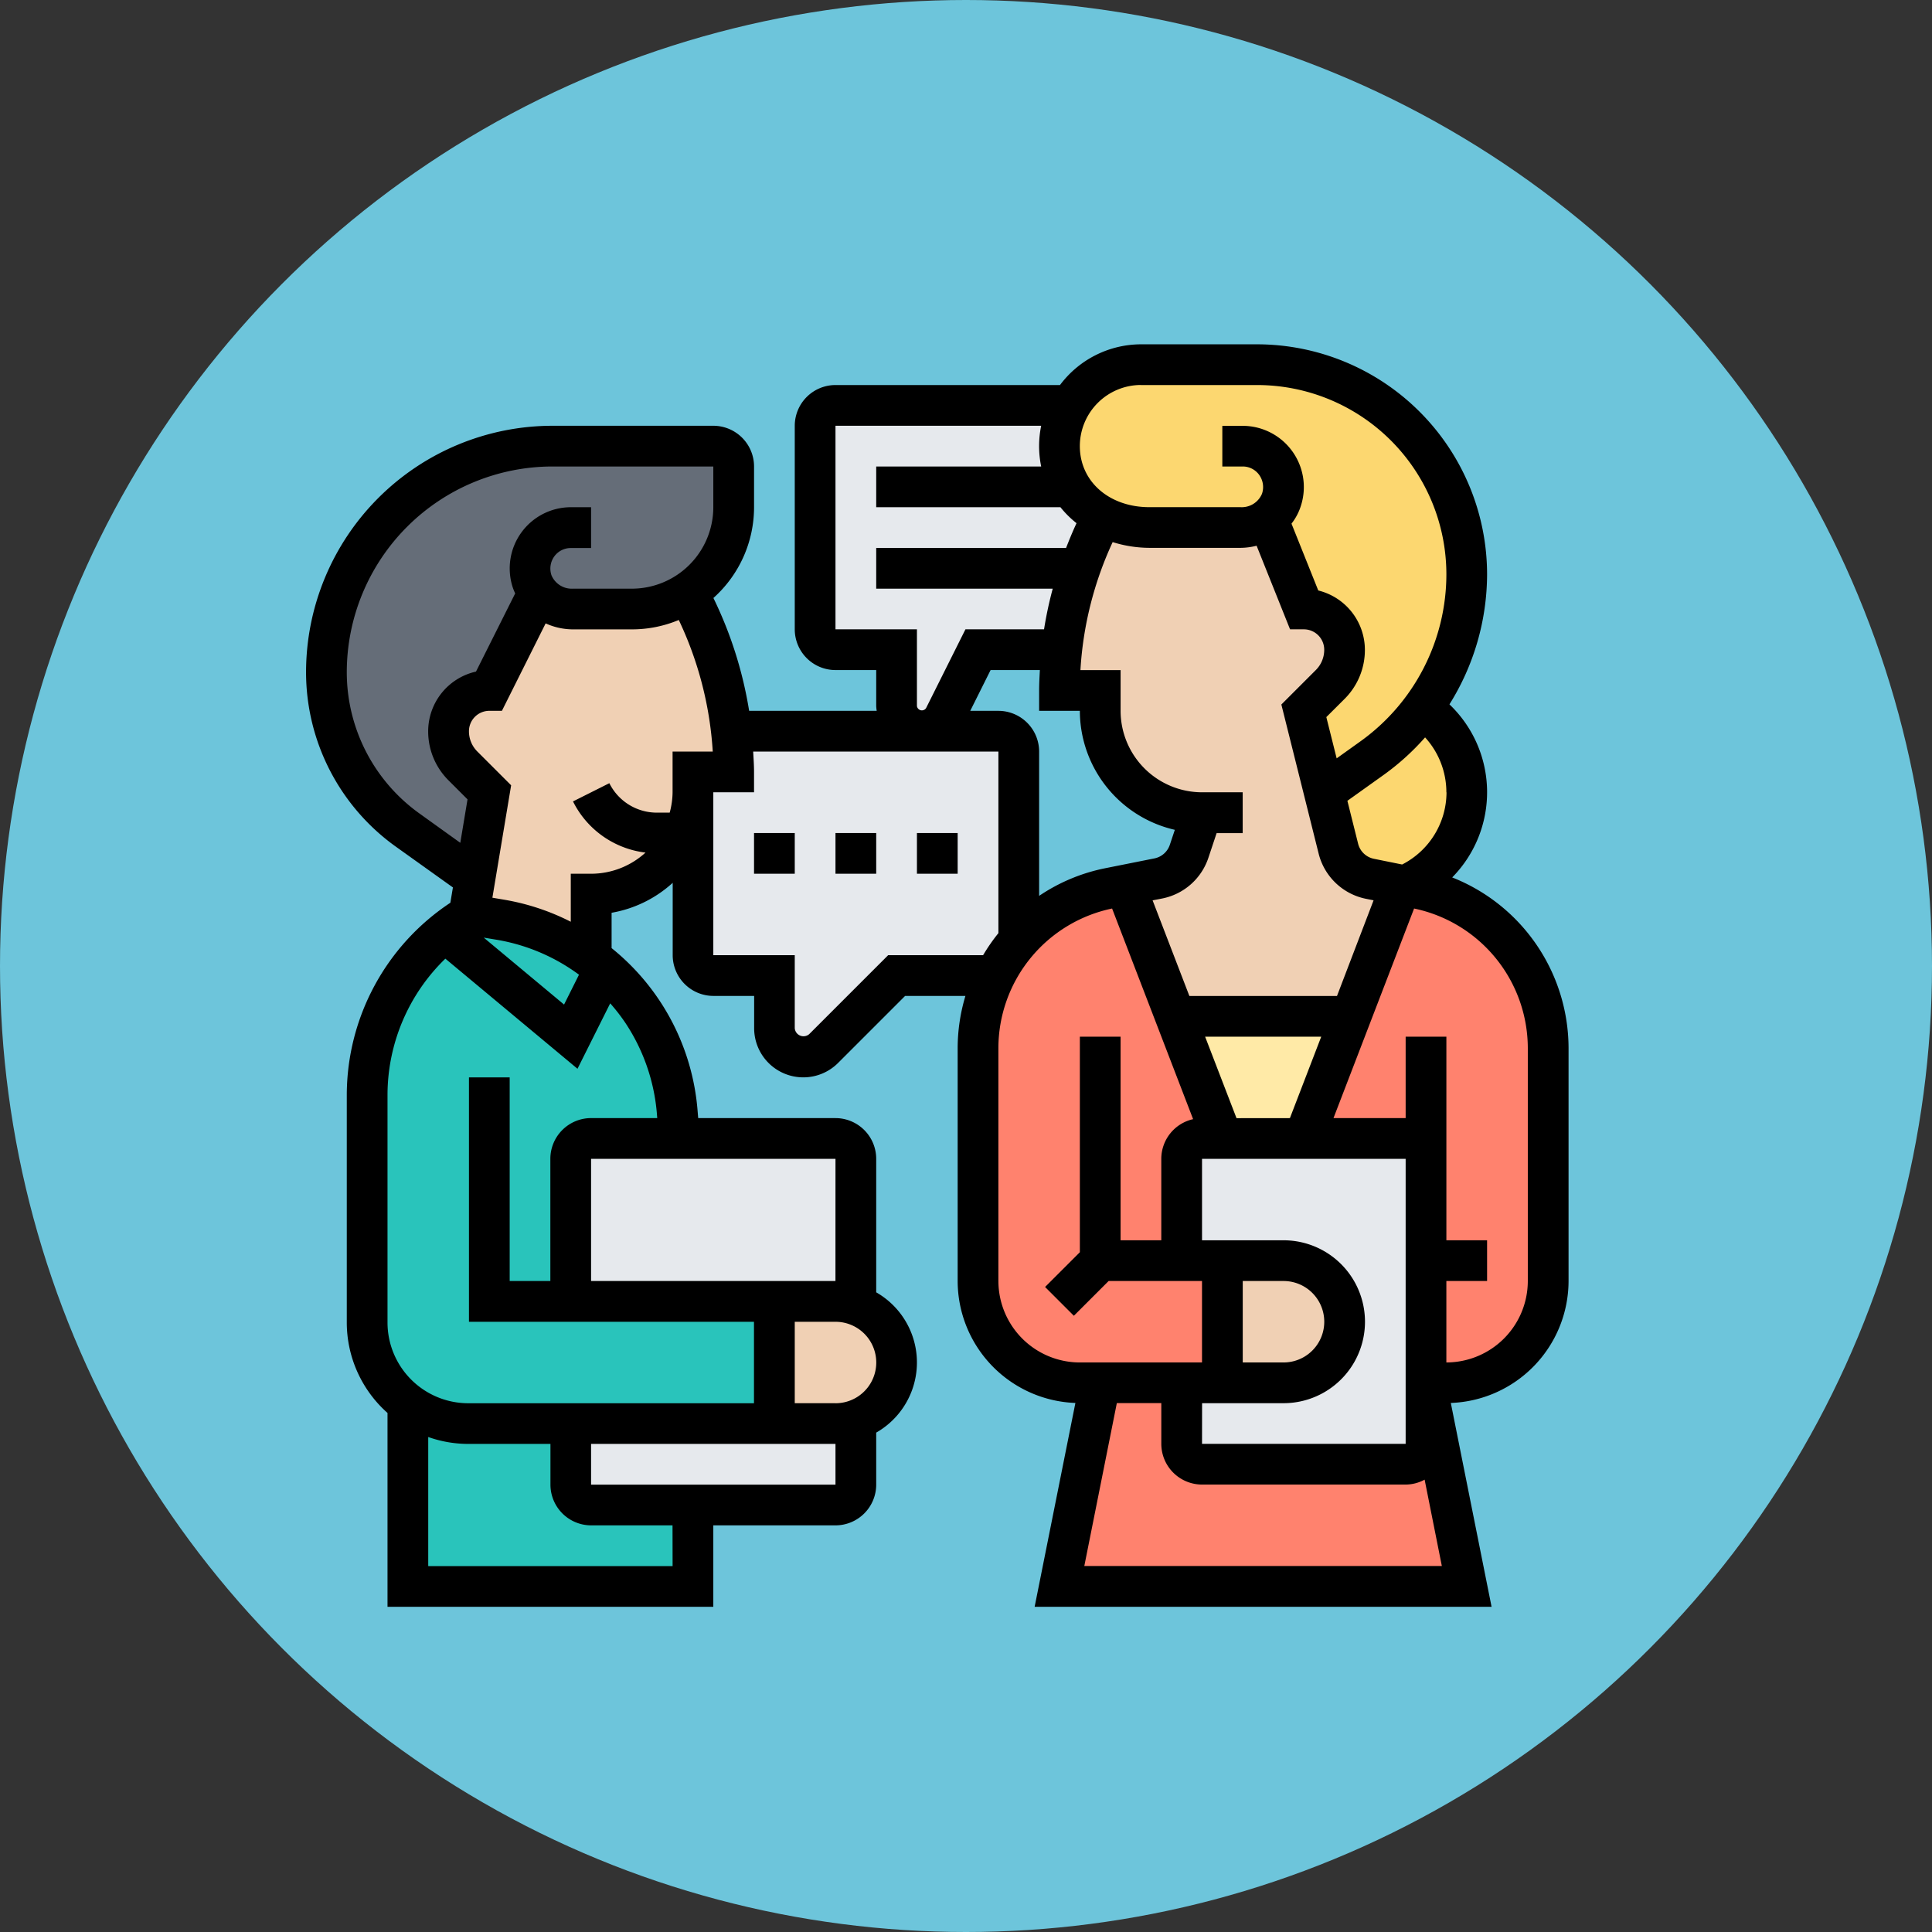<svg xmlns="http://www.w3.org/2000/svg" width="101" height="101" viewBox="0 0 101 101">
  <rect x="0" y="0" width="101" height="101" fill="#333333" stroke="none"/>
  <g id="Grupo_157901" data-name="Grupo 157901" transform="translate(9465 -418.754)">
    <circle id="Elipse_4937" data-name="Elipse 4937" cx="50.5" cy="50.5" r="50.5" transform="translate(-9465 418.754)" fill="#6dc5db"/>
    <g id="hablar" transform="translate(-9450 435.754)">
      <g id="Grupo_157156" data-name="Grupo 157156" transform="translate(2.065 2.065)">
        <g id="Grupo_157138" data-name="Grupo 157138" transform="translate(44.38 34.065)">
          <path id="Trazado_129409" data-name="Trazado 129409" d="M52.866,34l-2.459,6.387H46.149L43.69,34Z" transform="translate(-43.69 -34)" fill="#ffeaa7"/>
        </g>
        <g id="Grupo_157139" data-name="Grupo 157139" transform="translate(51.097 27.209)">
          <path id="Trazado_129410" data-name="Trazado 129410" d="M62.774,36.076V48.254a5.325,5.325,0,0,1-5.323,5.323H56.387V40.8H50l2.459-6.387L55.1,27.56l.2.032.628.128A8.517,8.517,0,0,1,62.774,36.076Z" transform="translate(-50 -27.56)" fill="#ff826e"/>
        </g>
        <g id="Grupo_157140" data-name="Grupo 157140" transform="translate(34.065 27.209)">
          <path id="Trazado_129411" data-name="Trazado 129411" d="M44.645,47.19h2.129v6.387H39.323A5.325,5.325,0,0,1,34,48.254V36.076a8.271,8.271,0,0,1,.894-3.779,7.919,7.919,0,0,1,1.235-1.852,8.441,8.441,0,0,1,4.716-2.725l.83-.16,2.64,6.855L46.774,40.8H45.71a1.068,1.068,0,0,0-1.065,1.065Z" transform="translate(-34 -27.56)" fill="#ff826e"/>
        </g>
        <g id="Grupo_157141" data-name="Grupo 157141" transform="translate(38.323 53.226)">
          <path id="Trazado_129412" data-name="Trazado 129412" d="M57.161,52,59.29,62.645H38L40.129,52h4.258v3.194a1.068,1.068,0,0,0,1.065,1.065H56.1a1.068,1.068,0,0,0,1.065-1.065Z" transform="translate(-38 -52)" fill="#ff826e"/>
        </g>
        <g id="Grupo_157142" data-name="Grupo 157142" transform="translate(2.129 29.636)">
          <path id="Trazado_129413" data-name="Trazado 129413" d="M14.645,49.172H25.29v6.387H9.28A5.28,5.28,0,0,1,4,50.268V38.345A10.972,10.972,0,0,1,8.045,29.84l6.6,5.493,1.778-3.545a11.169,11.169,0,0,1,1.959,2.225A11.011,11.011,0,0,1,20.2,39.25l.117,1.405H15.71a1.068,1.068,0,0,0-1.065,1.065Z" transform="translate(-4 -29.84)" fill="#29c4bb"/>
        </g>
        <g id="Grupo_157143" data-name="Grupo 157143" transform="translate(4.258 54.312)">
          <path id="Trazado_129414" data-name="Trazado 129414" d="M20.9,58.321v4.258H6V53.02a5.279,5.279,0,0,0,3.151,1.043h5.365v3.194a1.068,1.068,0,0,0,1.065,1.065Z" transform="translate(-6 -53.02)" fill="#29c4bb"/>
        </g>
        <g id="Grupo_157144" data-name="Grupo 157144" transform="translate(6.174 28.742)">
          <path id="Trazado_129415" data-name="Trazado 129415" d="M9.077,29l1.639.277a11.032,11.032,0,0,1,4.748,2c.245.181.479.362.713.564L14.4,35.387,7.8,29.894A11.927,11.927,0,0,1,9.077,29Z" transform="translate(-7.8 -29)" fill="#29c4bb"/>
        </g>
        <g id="Grupo_157145" data-name="Grupo 157145" transform="translate(12.774 55.163)">
          <path id="Trazado_129416" data-name="Trazado 129416" d="M28.9,53.831v3.375a1.068,1.068,0,0,1-1.065,1.065H15.065A1.068,1.068,0,0,1,14,57.205V54.012H27.849A2.894,2.894,0,0,0,28.9,53.82Z" transform="translate(-14 -53.82)" fill="#e6e9ed"/>
        </g>
        <g id="Grupo_157146" data-name="Grupo 157146" transform="translate(12.774 40.452)">
          <path id="Trazado_129417" data-name="Trazado 129417" d="M28.9,41.065v7.643a2.951,2.951,0,0,0-1.065-.192H14V41.065A1.068,1.068,0,0,1,15.065,40H27.839A1.068,1.068,0,0,1,28.9,41.065Z" transform="translate(-14 -40)" fill="#e6e9ed"/>
        </g>
        <g id="Grupo_157147" data-name="Grupo 157147" transform="translate(44.71 40.452)">
          <path id="Trazado_129418" data-name="Trazado 129418" d="M44,52.774h5.323a3.194,3.194,0,0,0,0-6.387H44V41.065A1.068,1.068,0,0,1,45.065,40h11.71V55.968a1.068,1.068,0,0,1-1.065,1.065H45.065A1.068,1.068,0,0,1,44,55.968Z" transform="translate(-44 -40)" fill="#e6e9ed"/>
        </g>
        <g id="Grupo_157148" data-name="Grupo 157148" transform="translate(25.548 2.129)">
          <path id="Trazado_129419" data-name="Trazado 129419" d="M38.774,6.129a4.105,4.105,0,0,0,2.257,3.683,20.328,20.328,0,0,0-1.171,2.7,19.823,19.823,0,0,0-.969,4.258H34.516l-1.767,3.534a1.316,1.316,0,0,1-2.491-.6V16.774H27.065A1.068,1.068,0,0,1,26,15.71V5.065A1.068,1.068,0,0,1,27.065,4H39.349A4.247,4.247,0,0,0,38.774,6.129Z" transform="translate(-26 -4)" fill="#e6e9ed"/>
        </g>
        <g id="Grupo_157149" data-name="Grupo 157149" transform="translate(19.161 19.161)">
          <path id="Trazado_129420" data-name="Trazado 129420" d="M22.129,22.129A19.458,19.458,0,0,0,22.012,20H35.968a1.068,1.068,0,0,1,1.065,1.065v9.868A7.919,7.919,0,0,0,35.8,32.785l-.011-.011H30.645L26.824,36.6a1.505,1.505,0,0,1-2.565-1.065V32.774H21.065A1.068,1.068,0,0,1,20,31.71V22.129Z" transform="translate(-20 -20)" fill="#e6e9ed"/>
        </g>
        <g id="Grupo_157150" data-name="Grupo 157150" transform="translate(0 4.258)">
          <path id="Trazado_129421" data-name="Trazado 129421" d="M13.071,13.675l-2.555,5.1A2.145,2.145,0,0,0,8.387,20.9a2.562,2.562,0,0,0,.756,1.82L10.516,24.1l-.745,4.492L6.237,26.066A10.112,10.112,0,0,1,2,17.827a11.833,11.833,0,0,1,.735-4.1,11.709,11.709,0,0,1,2.118-3.6A11.829,11.829,0,0,1,13.827,6h8.4A1.068,1.068,0,0,1,23.29,7.065V9.194a5.305,5.305,0,0,1-5.323,5.323H14.891a2.349,2.349,0,0,1-1.82-.841Z" transform="translate(-2 -6)" fill="#656d78"/>
        </g>
        <g id="Grupo_157151" data-name="Grupo 157151" transform="translate(38.323)">
          <path id="Trazado_129422" data-name="Trazado 129422" d="M56.98,19.969a10.938,10.938,0,0,0,1-1.607,11.789,11.789,0,0,0,1.309-5.408A10.958,10.958,0,0,0,48.336,2H42.258a4.285,4.285,0,0,0-3.013,1.245,4.5,4.5,0,0,0-.671.884A4.247,4.247,0,0,0,38,6.258a4.105,4.105,0,0,0,2.257,3.683,5.261,5.261,0,0,0,2.448.575h4.769a2.378,2.378,0,0,0,1.416-.468v.011l1.884,4.716A2.135,2.135,0,0,1,52.9,16.9a2.562,2.562,0,0,1-.756,1.82L50.774,20.1l1.065,4.258.735,2.949a2.134,2.134,0,0,0,1.65,1.575l1.65.33.2.032a5.32,5.32,0,0,0,.9-9.272Z" transform="translate(-38 -2)" fill="#fcd770"/>
        </g>
        <g id="Grupo_157152" data-name="Grupo 157152" transform="translate(38.323 7.941)">
          <path id="Trazado_129423" data-name="Trazado 129423" d="M45.452,24.938a5.325,5.325,0,0,1-5.323-5.323V18.551H38a19.608,19.608,0,0,1,.117-2.129,19.823,19.823,0,0,1,.969-4.258,20.329,20.329,0,0,1,1.171-2.7,5.261,5.261,0,0,0,2.448.575h4.769a2.378,2.378,0,0,0,1.416-.468v.011l1.884,4.716A2.135,2.135,0,0,1,52.9,16.422a2.562,2.562,0,0,1-.756,1.82l-1.373,1.373,1.065,4.258.735,2.949a2.134,2.134,0,0,0,1.65,1.575l1.65.33-2.64,6.855H44.057l-2.64-6.855,1.756-.351a2.133,2.133,0,0,0,1.607-1.416Z" transform="translate(-38 -9.46)" fill="#f0d0b4"/>
        </g>
        <g id="Grupo_157153" data-name="Grupo 157153" transform="translate(46.839 46.839)">
          <path id="Trazado_129424" data-name="Trazado 129424" d="M51.45,46.937a3.192,3.192,0,0,1-2.257,5.45H46V46h3.194A3.186,3.186,0,0,1,51.45,46.937Z" transform="translate(-46 -46)" fill="#f0d0b4"/>
        </g>
        <g id="Grupo_157154" data-name="Grupo 157154" transform="translate(23.419 48.968)">
          <path id="Trazado_129425" data-name="Trazado 129425" d="M28.258,48.192A3.183,3.183,0,0,1,29.45,53.45a3.021,3.021,0,0,1-1.192.745,2.894,2.894,0,0,1-1.054.192H24V48h3.194A2.951,2.951,0,0,1,28.258,48.192Z" transform="translate(-24 -48)" fill="#f0d0b4"/>
        </g>
        <g id="Grupo_157155" data-name="Grupo 157155" transform="translate(6.387 11.912)">
          <path id="Trazado_129426" data-name="Trazado 129426" d="M20.327,25.762a5.327,5.327,0,0,1-4.875,3.194V32.3a11.032,11.032,0,0,0-4.748-2L9.065,30.02l.319-1.895.745-4.492L8.756,22.26A2.562,2.562,0,0,1,8,20.439a2.145,2.145,0,0,1,2.129-2.129l2.555-5.1a2.349,2.349,0,0,0,1.82.841h3.076A5.362,5.362,0,0,0,20.5,13.19a19.718,19.718,0,0,1,2.289,7.249,19.458,19.458,0,0,1,.117,2.129H20.774v1.065A5.259,5.259,0,0,1,20.327,25.762Z" transform="translate(-8 -13.19)" fill="#f0d0b4"/>
        </g>
      </g>
      <g id="Grupo_157157" data-name="Grupo 157157" transform="translate(1 1)">
        <path id="Trazado_129427" data-name="Trazado 129427" d="M60.917,28.87a6.347,6.347,0,0,0-.144-9.048,12.862,12.862,0,0,0,1.968-6.8A12.037,12.037,0,0,0,50.718,1H44.645a5.3,5.3,0,0,0-4.231,2.129H28.677a2.131,2.131,0,0,0-2.129,2.129V15.9a2.131,2.131,0,0,0,2.129,2.129h2.129V19.91a2.448,2.448,0,0,0,.026.251H24.163a21.083,21.083,0,0,0-1.868-5.9,6.365,6.365,0,0,0,2.125-4.743V7.387A2.131,2.131,0,0,0,22.29,5.258h-8.4A12.893,12.893,0,0,0,1,18.149a11.215,11.215,0,0,0,4.677,9.1l3,2.144-.133.8A12.076,12.076,0,0,0,3.129,40.207V52.134a6.329,6.329,0,0,0,2.129,4.732V67H22.29V62.742h6.387a2.131,2.131,0,0,0,2.129-2.129v-2.72a4.222,4.222,0,0,0,0-7.333V43.581a2.131,2.131,0,0,0-2.129-2.129H21.5l-.035-.427a12.13,12.13,0,0,0-4.492-8.46V30.717a6.348,6.348,0,0,0,3.194-1.565v3.783a2.131,2.131,0,0,0,2.129,2.129h2.129v1.688a2.57,2.57,0,0,0,4.387,1.817l3.505-3.505H35.47a9.493,9.493,0,0,0-.406,2.724V49.968a6.39,6.39,0,0,0,6.155,6.375L39.088,67H62.976L60.845,56.343A6.39,6.39,0,0,0,67,49.968V37.789a9.613,9.613,0,0,0-6.083-8.919ZM52.1,49.968a2.129,2.129,0,1,1,0,4.258H49.968V49.968Zm-4.258,6.387H52.1a4.258,4.258,0,0,0,0-8.516H47.839V43.581H58.484v14.9H47.839Zm1.8-14.9L48,37.194h6.071l-1.638,4.258Zm5.252-6.387H47.178l-1.923-5,.516-.1a3.2,3.2,0,0,0,2.4-2.122l.431-1.293h1.363V24.419H47.84a4.262,4.262,0,0,1-4.258-4.258V18.032h-2.1a18.47,18.47,0,0,1,1.685-6.692,6.51,6.51,0,0,0,1.924.3H49.86a3.486,3.486,0,0,0,.832-.111L52.441,15.9h.721a1.066,1.066,0,0,1,1.065,1.065,1.491,1.491,0,0,1-.441,1.065l-1.8,1.8,1.949,7.793A3.2,3.2,0,0,0,56.4,29.985l.407.081Zm5.726-10.645A4.249,4.249,0,0,1,58.3,28.194l-1.482-.3A1.068,1.068,0,0,1,56,27.112l-.562-2.248,1.918-1.37A12.862,12.862,0,0,0,59.5,21.549,4.26,4.26,0,0,1,60.613,24.419ZM44.645,3.129h6.073a9.9,9.9,0,0,1,9.895,9.894,10.757,10.757,0,0,1-4.5,8.738l-1.236.884-.54-2.157.951-.948a3.61,3.61,0,0,0,1.065-2.571,3.2,3.2,0,0,0-2.437-3.1l-1.4-3.494a2.918,2.918,0,0,0,.489-.926,3.2,3.2,0,0,0-3.04-4.187H48.9V7.387h1.065a1.056,1.056,0,0,1,.858.434,1.088,1.088,0,0,1,.15.993,1.147,1.147,0,0,1-1.117.7H45.092c-2.11,0-3.641-1.343-3.641-3.194a3.2,3.2,0,0,1,3.194-3.194ZM28.677,15.9V5.258H39.43a5.272,5.272,0,0,0,0,2.129H30.806V9.516h9.631a5.2,5.2,0,0,0,.841.835c-.185.394-.367.834-.546,1.294H30.806v2.129h9.228A20.488,20.488,0,0,0,39.58,15.9H35.471l-2.059,4.119a.261.261,0,0,1-.477-.112V15.9Zm8.109,2.129h2.576c-.018.351-.039.7-.039,1.065v1.065h2.129a6.394,6.394,0,0,0,4.965,6.222l-.262.785a1.069,1.069,0,0,1-.8.708l-2.589.517a9.5,9.5,0,0,0-3.443,1.443V22.29a2.131,2.131,0,0,0-2.129-2.129H35.722ZM6.917,25.519a9.081,9.081,0,0,1-3.788-7.37A10.762,10.762,0,0,1,13.89,7.387h8.4V9.516a4.262,4.262,0,0,1-4.258,4.258H14.952a1.149,1.149,0,0,1-1.122-.7,1.084,1.084,0,0,1,.151-.991,1.058,1.058,0,0,1,.858-.433H15.9V9.516H14.839A3.2,3.2,0,0,0,11.8,13.694a2.837,2.837,0,0,0,.133.327L9.884,18.109a3.2,3.2,0,0,0-2.5,3.117A3.606,3.606,0,0,0,8.452,23.8l.989.989-.378,2.271Zm8.351,8.436-.78,1.561-4.2-3.5.7.116A10.044,10.044,0,0,1,15.268,33.955Zm4.894,30.916H7.387V58.123a6.288,6.288,0,0,0,2.089.361h4.3v2.129A2.131,2.131,0,0,0,15.9,62.742h4.258ZM15.9,60.613V58.484H28.677v2.129Zm12.781-4.258H26.548V52.1h2.128a2.129,2.129,0,0,1,.007,4.258Zm-.006-6.387H15.9V43.581H28.677ZM19.339,41.2l.02.251H15.9a2.131,2.131,0,0,0-2.129,2.129v6.387H11.645V39.323H9.516V52.1h14.9v4.258H9.476a4.224,4.224,0,0,1-4.218-4.221V40.207a9.938,9.938,0,0,1,3.024-7.091l6.908,5.756,1.71-3.42a9.87,9.87,0,0,1,.787,1.013A10.065,10.065,0,0,1,19.339,41.2ZM15.9,28.677H14.839v2.51a12.1,12.1,0,0,0-3.508-1.157l-.59-.1.98-5.877L9.957,22.29a1.491,1.491,0,0,1-.441-1.065,1.066,1.066,0,0,1,1.065-1.065h.658l2.286-4.571a3.474,3.474,0,0,0,1.428.313h3.081a6.344,6.344,0,0,0,2.451-.491,18.7,18.7,0,0,1,1.776,6.878h-2.1v2.129a4.193,4.193,0,0,1-.151,1.065h-.662a2.773,2.773,0,0,1-2.493-1.54l-1.9.953a4.885,4.885,0,0,0,3.79,2.675A4.221,4.221,0,0,1,15.9,28.677ZM31.43,32.935,27.3,37.065a.458.458,0,0,1-.752-.312V32.935H22.29V24.419h2.129V23.355c0-.365-.026-.712-.045-1.065H37.194v9.492a9.646,9.646,0,0,0-.8,1.153Zm5.763,17.032V37.789a7.468,7.468,0,0,1,5.944-7.294l4.236,11.012a2.129,2.129,0,0,0-1.664,2.074v4.258H43.581V37.194H41.452V48.463L39.634,50.28l1.505,1.505,1.817-1.817h4.882v4.258H41.452A4.262,4.262,0,0,1,37.194,49.968Zm4.492,14.9,1.7-8.516H45.71v2.129a2.131,2.131,0,0,0,2.129,2.129H58.484a2.1,2.1,0,0,0,.992-.257l.9,4.515Zm23.185-14.9a4.262,4.262,0,0,1-4.258,4.258V49.968h2.129V47.839H60.613V37.194H58.484v4.258H54.711l4.214-10.957a7.468,7.468,0,0,1,5.945,7.294Z" transform="translate(-1 -1)"/>
        <path id="Trazado_129428" data-name="Trazado 129428" d="M31,25h2.129v2.129H31Z" transform="translate(0.935 0.548)"/>
        <path id="Trazado_129429" data-name="Trazado 129429" d="M27,25h2.129v2.129H27Z" transform="translate(0.677 0.548)"/>
        <path id="Trazado_129430" data-name="Trazado 129430" d="M23,25h2.129v2.129H23Z" transform="translate(0.419 0.548)"/>
      </g>
    </g>
  </g>
</svg>
